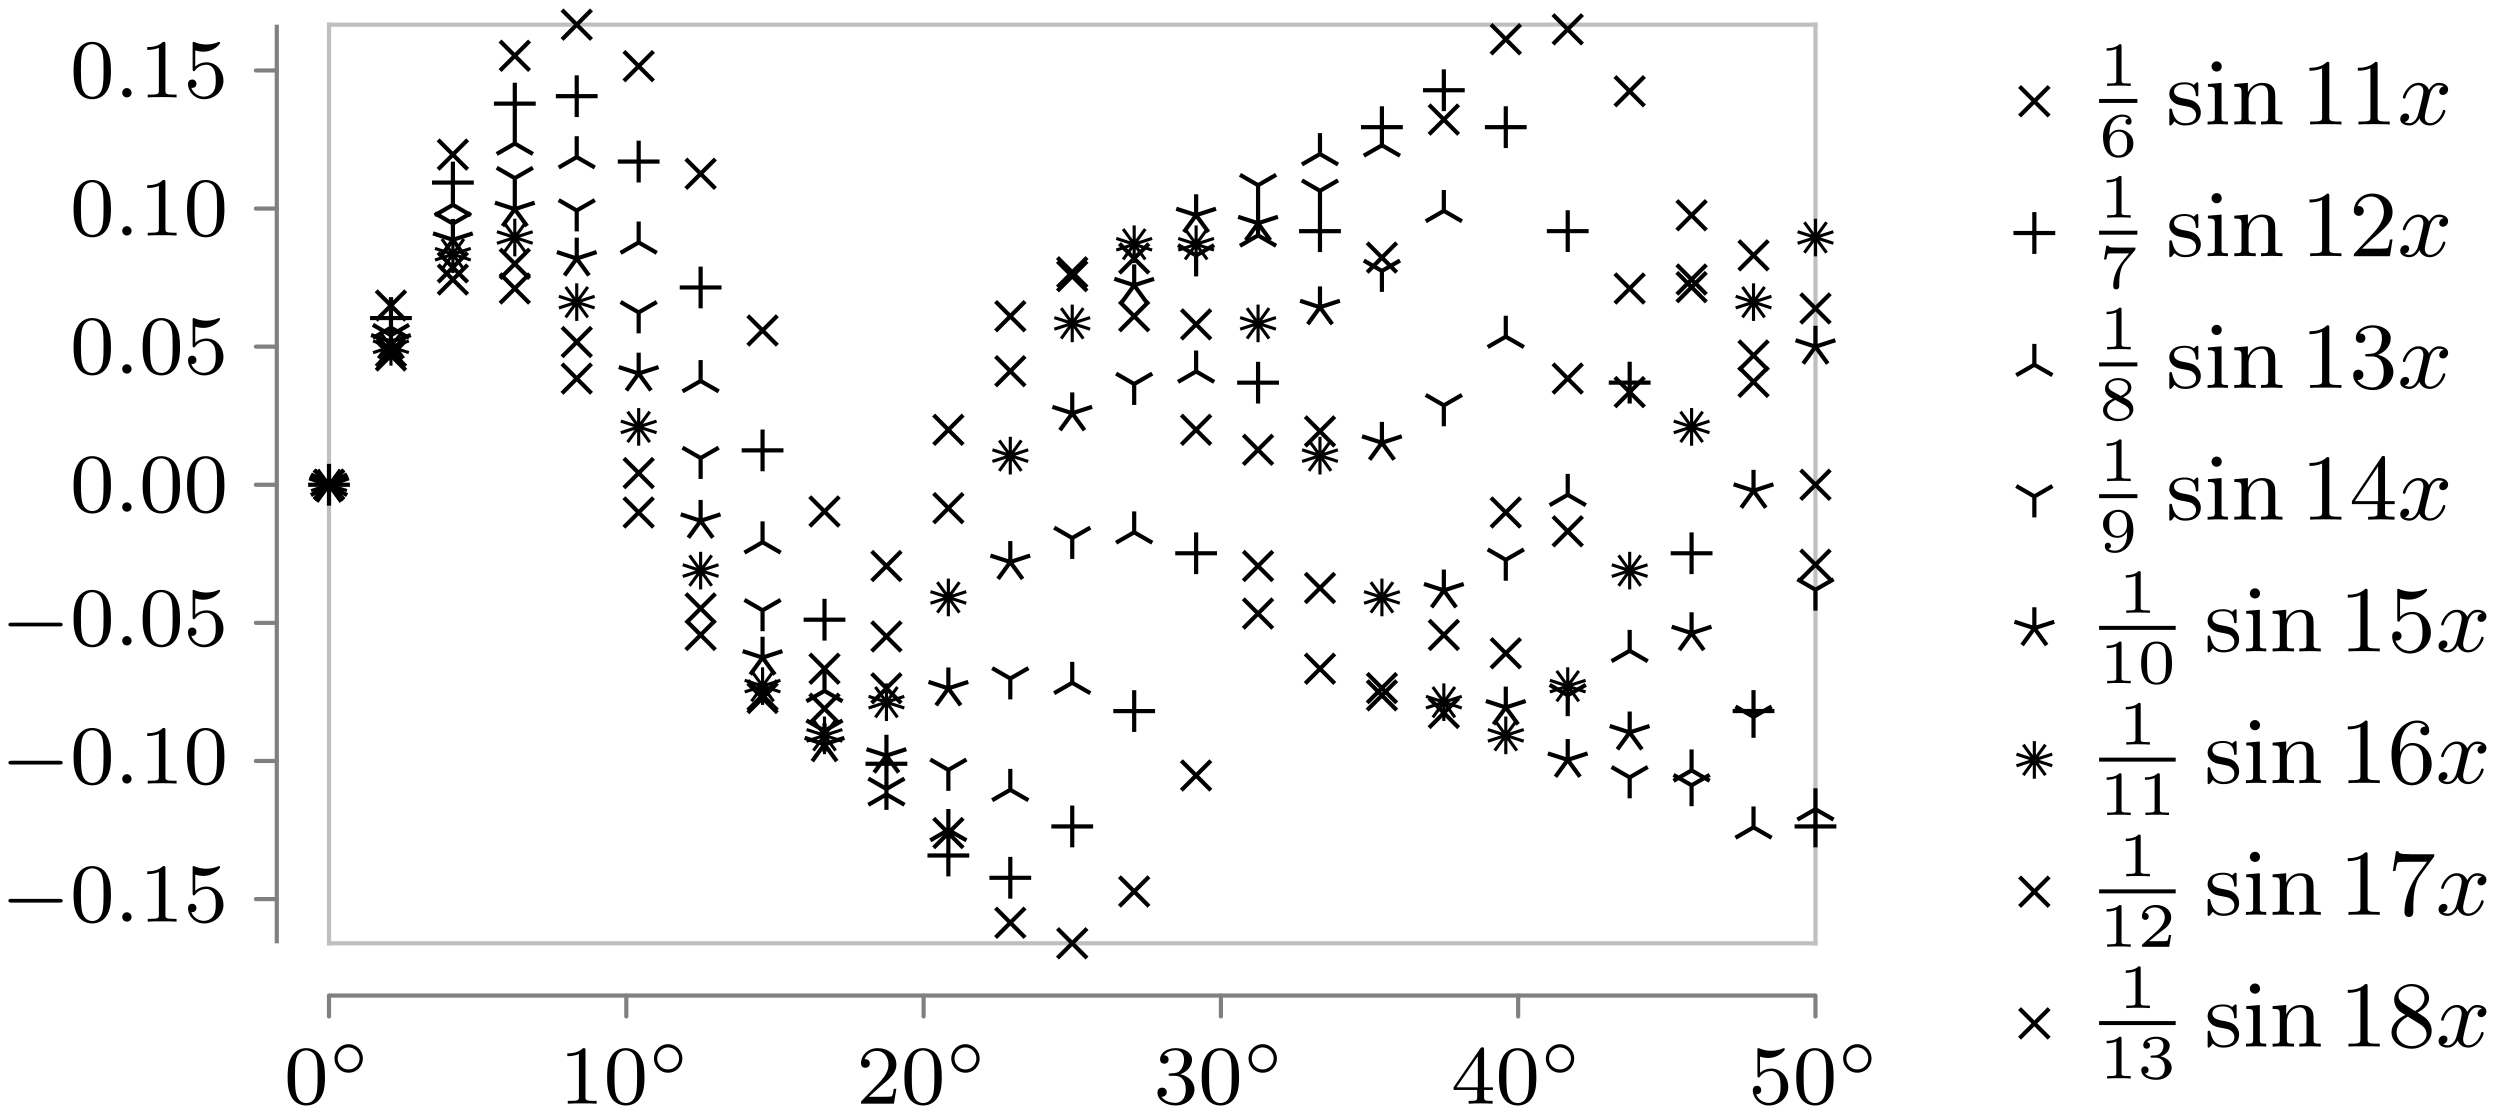 <svg xmlns="http://www.w3.org/2000/svg" xmlns:xlink="http://www.w3.org/1999/xlink" width="317.835" height="142.131" viewBox="0 0 238.376 106.598" version="1.2"><defs><symbol overflow="visible" id="a"><path style="stroke:none" d="M3.89-2.547c0-.844-.078-1.36-.343-1.875-.344-.703-1-.875-1.438-.875-1 0-1.375.75-1.484.969C.344-3.75.328-2.953.328-2.547c0 .531.016 1.328.406 1.969.36.594.954.75 1.375.75.391 0 1.063-.125 1.47-.906.296-.579.312-1.297.312-1.813ZM2.11-.062c-.266 0-.813-.126-.985-.954-.094-.453-.094-1.203-.094-1.625 0-.546 0-1.109.094-1.546.172-.813.781-.891.984-.891.266 0 .829.14.985.86.094.437.094 1.046.094 1.577 0 .47 0 1.188-.094 1.641-.172.828-.719.938-.985.938Zm0 0"/></symbol><symbol overflow="visible" id="c"><path style="stroke:none" d="M2.5-5.078c0-.219-.016-.219-.234-.219-.329.313-.75.5-1.5.5v.266c.218 0 .64 0 1.109-.203v4.078c0 .297-.031.39-.781.39H.812V0c.329-.031 1.016-.031 1.375-.031.36 0 1.047 0 1.376.031v-.266H3.28c-.75 0-.781-.093-.781-.39Zm0 0"/></symbol><symbol overflow="visible" id="d"><path style="stroke:none" d="M2.25-1.625c.125-.125.453-.39.594-.5.484-.453.953-.89.953-1.61 0-.953-.797-1.562-1.781-1.562-.97 0-1.594.719-1.594 1.438 0 .39.312.437.422.437.172 0 .422-.11.422-.422 0-.406-.407-.406-.5-.406.234-.594.765-.781 1.156-.781.734 0 1.125.625 1.125 1.297 0 .828-.578 1.437-1.531 2.39l-1 1.047C.422-.219.422-.203.422 0h3.14l.235-1.422h-.25c-.016.156-.078.547-.172.703-.047.063-.656.063-.781.063H1.172Zm0 0"/></symbol><symbol overflow="visible" id="e"><path style="stroke:none" d="M2.016-2.656c.625 0 1.03.453 1.03 1.297 0 1-.562 1.28-.983 1.28-.438 0-1.047-.155-1.329-.577.297 0 .5-.188.5-.438 0-.265-.187-.437-.453-.437-.203 0-.437.125-.437.453 0 .75.812 1.25 1.734 1.25 1.047 0 1.797-.734 1.797-1.531 0-.672-.531-1.266-1.344-1.454.625-.218 1.11-.75 1.11-1.39 0-.64-.72-1.094-1.547-1.094-.86 0-1.5.453-1.5 1.063 0 .296.187.421.406.421.25 0 .406-.171.406-.406 0-.297-.265-.406-.437-.406.344-.438.953-.469 1.094-.469.203 0 .812.063.812.89 0 .548-.234.891-.344 1.016-.234.25-.422.266-.906.297-.156 0-.219.016-.219.125 0 .11.078.11.219.11Zm0 0"/></symbol><symbol overflow="visible" id="f"><path style="stroke:none" d="M3.14-5.156c0-.157 0-.219-.171-.219-.094 0-.11 0-.188.11L.234-1.564v.25h2.25v.672c0 .297-.015.375-.64.375h-.172V0c.672-.031.687-.031 1.14-.031.454 0 .47 0 1.141.031v-.266h-.172c-.625 0-.64-.078-.64-.375v-.671h.843v-.25h-.843Zm-.593.64v2.954H.516Zm0 0"/></symbol><symbol overflow="visible" id="g"><path style="stroke:none" d="M1.11-4.484c.109.03.421.125.765.125 1 0 1.594-.704 1.594-.829 0-.093-.047-.109-.094-.109-.016 0-.031 0-.094.031a2.982 2.982 0 0 1-1.11.22c-.468 0-.858-.11-1.108-.22-.079-.03-.094-.03-.11-.03-.094 0-.094.077-.094.234v2.328c0 .14 0 .234.125.234.063 0 .079-.031.125-.094.094-.11.391-.515 1.079-.515.437 0 .656.359.734.515.125.281.14.656.14.953 0 .297 0 .735-.218 1.079-.156.25-.485.484-.906.484A1.271 1.271 0 0 1 .734-.922c.016.016.079.016.079.016.218 0 .406-.14.406-.39a.388.388 0 0 0-.39-.407c-.157 0-.407.078-.407.422 0 .718.625 1.453 1.531 1.453 1 0 1.844-.781 1.844-1.766 0-.922-.672-1.75-1.61-1.75-.39 0-.765.125-1.078.406Zm0 0"/></symbol><symbol overflow="visible" id="b"><path style="stroke:none" d="M3.266-1.5c0-.75-.61-1.36-1.36-1.36-.734 0-1.343.61-1.343 1.36 0 .766.609 1.36 1.343 1.36.75 0 1.36-.594 1.36-1.36ZM1.906-.453A1.024 1.024 0 0 1 .875-1.5c0-.578.453-1.047 1.031-1.047.578 0 1.047.469 1.047 1.047 0 .594-.469 1.047-1.047 1.047Zm0 0"/></symbol><symbol overflow="visible" id="h"><path style="stroke:none" d="M5.563-1.813c.14 0 .312 0 .312-.171 0-.188-.172-.188-.313-.188H1c-.125 0-.297 0-.297.188 0 .171.172.171.297.171Zm0 0"/></symbol><symbol overflow="visible" id="i"><path style="stroke:none" d="M1.625-.438a.463.463 0 0 0-.453-.453.447.447 0 0 0-.438.438.44.44 0 0 0 .438.453.45.45 0 0 0 .453-.438Zm0 0"/></symbol><symbol overflow="visible" id="j"><path style="stroke:none" d="M2.14-3.797c0-.187-.015-.187-.203-.187-.39.39-1 .39-1.218.39v.235c.156 0 .562 0 .922-.172v3.015c0 .204 0 .282-.625.282h-.25V0c.328-.031.796-.031 1.125-.031.328 0 .796 0 1.125.031v-.234h-.25c-.625 0-.625-.078-.625-.282Zm0 0"/></symbol><symbol overflow="visible" id="k"><path style="stroke:none" d="M.969-1.984c.015-.297.031-.797.234-1.157.266-.468.656-.64 1.016-.64.14 0 .422.015.562.187-.219.047-.265.188-.265.297 0 .156.109.281.296.281.172 0 .282-.109.282-.296 0-.376-.266-.672-.875-.672-.938 0-1.844.812-1.844 2.093 0 1.454.672 2.016 1.469 2.016.234 0 .64-.031 1-.39.203-.188.422-.422.422-.954 0-.203-.016-.593-.375-.922-.22-.203-.485-.406-.985-.406-.422 0-.734.219-.937.563Zm.875 1.89C1-.094 1-1.125 1-1.359c0-.5.328-1 .875-1 .313 0 .484.125.625.312.172.235.172.516.172.828 0 .407-.016.61-.219.86-.14.171-.328.265-.61.265Zm0 0"/></symbol><symbol overflow="visible" id="q"><path style="stroke:none" d="M3.422-3.61c.047-.062.047-.078.047-.25H1.922c-.234 0-.39 0-.625-.015-.281-.016-.36-.031-.39-.172h-.22L.47-2.734h.219c.03-.125.078-.485.171-.547.047-.031.563-.031.657-.031h1.343c-.062.078-.375.468-.53.64-.579.703-.985 1.547-.985 2.453 0 .063 0 .344.297.344.28 0 .28-.281.28-.36V-.39c0-1.156.25-1.734.548-2.093Zm0 0"/></symbol><symbol overflow="visible" id="s"><path style="stroke:none" d="M2.297-2.156c.453-.203.781-.5.781-.922 0-.594-.625-.906-1.25-.906-.672 0-1.266.406-1.266 1.015 0 .375.25.656.5.813.063.031.204.11.266.14-.39.157-.953.485-.953 1.094 0 .703.75 1.047 1.438 1.047.796 0 1.453-.484 1.453-1.14 0-.423-.25-.657-.329-.75-.124-.11-.421-.282-.64-.391ZM1.219-2.75c-.016-.016-.313-.172-.313-.453 0-.39.469-.578.906-.578.47 0 .938.25.938.703 0 .469-.5.703-.672.797Zm.343.86c.079.046.72.406.875.484.126.078.454.25.454.593 0 .485-.547.72-1.063.72-.547 0-1.062-.313-1.062-.829 0-.515.468-.844.796-.969Zm0 0"/></symbol><symbol overflow="visible" id="u"><path style="stroke:none" d="M2.672-1.89c0 .452-.031.906-.25 1.265-.156.234-.438.531-.906.531-.141 0-.47-.015-.625-.172.187-.046.234-.171.234-.28 0-.157-.11-.298-.281-.298-.172 0-.297.125-.297.313 0 .484.453.656.969.656.921 0 1.75-.844 1.75-2.094 0-1.453-.657-2.015-1.422-2.015-.766 0-1.469.562-1.469 1.343 0 .454.172.704.39.922.25.25.547.407.985.407.516 0 .797-.344.922-.579Zm-.89.39a.703.703 0 0 1-.626-.313C.984-2.046.97-2.296.97-2.64c0-.343 0-.578.203-.828a.796.796 0 0 1 .672-.312c.812 0 .812 1.015.812 1.265 0 .532-.36 1.016-.875 1.016Zm0 0"/></symbol><symbol overflow="visible" id="w"><path style="stroke:none" d="M3.297-1.906c0-.438 0-2.078-1.469-2.078S.36-2.344.36-1.906c0 .422 0 2.031 1.47 2.031 1.468 0 1.468-1.61 1.468-2.031ZM1.828-.063a.84.84 0 0 1-.812-.625C.922-1.03.922-1.609.922-1.984c0-.407 0-.86.094-1.188.14-.531.593-.61.812-.61.266 0 .672.126.797.579.094.312.094.75.094 1.219 0 .375 0 .984-.094 1.312a.825.825 0 0 1-.797.61Zm0 0"/></symbol><symbol overflow="visible" id="z"><path style="stroke:none" d="M3.219-1.125H3c-.016.094-.078.484-.156.547-.047.047-.531.047-.625.047h-1.11l.766-.625c.203-.172.734-.547.922-.735.172-.171.422-.484.422-.906 0-.75-.672-1.187-1.485-1.187-.765 0-1.296.515-1.296 1.078 0 .297.25.344.312.344a.32.32 0 0 0 .328-.329c0-.125-.078-.328-.344-.328.141-.297.5-.531.922-.531.625 0 .953.469.953.953 0 .422-.28.86-.687 1.25L.5-.25C.437-.187.437-.187.437 0h2.594Zm0 0"/></symbol><symbol overflow="visible" id="B"><path style="stroke:none" d="M1.766-1.984c.5 0 .843.343.843.953 0 .656-.39.937-.828.937C1.61-.094 1-.125.734-.469c.235-.031.329-.187.329-.344a.328.328 0 0 0-.344-.343.34.34 0 0 0-.344.36c0 .593.656.921 1.422.921.89 0 1.469-.563 1.469-1.156 0-.438-.329-.907-1.047-1.078.484-.157.86-.547.86-1.032 0-.484-.563-.843-1.282-.843-.703 0-1.234.328-1.234.812 0 .266.203.328.328.328.156 0 .312-.094.312-.312 0-.188-.125-.297-.297-.313.281-.312.828-.312.89-.312.298 0 .688.14.688.64 0 .329-.187.907-.796.938-.11 0-.266.015-.313.015-.063.016-.125.016-.125.11s.063.094.156.094Zm0 0"/></symbol><symbol overflow="visible" id="l"><path style="stroke:none" d="M3.078-3.781c0-.156 0-.235-.094-.235-.046 0-.062 0-.187.11-.016.015-.094.094-.156.14-.266-.203-.547-.25-.86-.25-1.187 0-1.468.657-1.468 1.11 0 .281.124.515.328.719.296.28.64.343 1.093.421.47.094.61.11.813.266.094.078.312.25.312.578 0 .797-.906.797-1.03.797-.907 0-1.141-.766-1.25-1.25-.032-.094-.048-.14-.141-.14-.126 0-.126.077-.126.234v1.14c0 .157 0 .235.094.235.063 0 .063 0 .235-.172a1.18 1.18 0 0 1 .171-.219c.375.375.797.39 1.016.39 1.11 0 1.484-.64 1.484-1.234 0-.406-.171-.656-.374-.859-.297-.297-.626-.36-1.282-.484-.234-.047-.89-.157-.89-.672 0-.281.203-.672 1.015-.672.969 0 1.032.75 1.047.969.016.109.016.171.125.171.125 0 .125-.062.125-.234Zm0 0"/></symbol><symbol overflow="visible" id="m"><path style="stroke:none" d="m1.656-3.969-1.297.11v.265c.579 0 .657.063.657.5v2.406c0 .407-.094.407-.688.407V0c.39-.016.594-.031.984-.031.141 0 .516 0 .954.031v-.281c-.579 0-.61-.047-.61-.39Zm.016-1.562a.477.477 0 0 0-.484-.485.497.497 0 0 0-.485.485c0 .265.219.484.485.484a.468.468 0 0 0 .484-.484Zm0 0"/></symbol><symbol overflow="visible" id="n"><path style="stroke:none" d="M1.672-2.328c0-.953.672-1.406 1.234-1.406.531 0 .64.437.64.968v2.079c0 .406-.093.406-.687.406V0c.422-.016.594-.031 1.032-.031.421 0 .546.015 1.015.031v-.281c-.453 0-.687 0-.687-.281v-1.72c0-.734 0-1-.25-1.312-.203-.25-.547-.375-1-.375-.828 0-1.219.625-1.344.875h-.016v-.875l-1.296.11v.265c.609 0 .687.063.687.516v2.39C1-.28.906-.28.312-.28V0c.422-.016.594-.031 1.032-.031.422 0 .547.015 1.015.031v-.281c-.593 0-.687 0-.687-.406Zm0 0"/></symbol><symbol overflow="visible" id="o"><path style="stroke:none" d="M2.719-5.734c0-.22 0-.235-.219-.235-.563.563-1.39.563-1.672.563v.281c.172 0 .719 0 1.203-.234v4.64c0 .328-.015.438-.86.438h-.28V0c.312-.031 1.125-.031 1.484-.031.375 0 1.172 0 1.5.031v-.281h-.281c-.844 0-.875-.11-.875-.438Zm0 0"/></symbol><symbol overflow="visible" id="r"><path style="stroke:none" d="M4.14-1.594h-.25c-.015.125-.093.657-.203.797-.062.078-.671.078-.859.078H1.234l.891-.844c1.469-1.265 2.016-1.75 2.016-2.656 0-1.031-.844-1.75-1.954-1.75-1.03 0-1.734.813-1.734 1.625 0 .453.39.5.469.5.203 0 .469-.14.469-.469a.451.451 0 0 0-.47-.468c-.046 0-.062 0-.109.015.22-.64.797-.921 1.282-.921.906 0 1.219.843 1.219 1.468 0 .907-.688 1.657-1.11 2.125L.563-.328c-.11.11-.11.125-.11.328h3.438Zm0 0"/></symbol><symbol overflow="visible" id="t"><path style="stroke:none" d="M2.734-3.156C3.563-3.47 3.97-4.125 3.97-4.75c0-.688-.766-1.219-1.703-1.219-.922 0-1.625.532-1.625 1.203 0 .297.187.47.453.47a.435.435 0 0 0 .453-.454c0-.313-.219-.438-.531-.438.234-.375.78-.562 1.234-.562.734 0 .875.594.875 1.016 0 .265-.047.703-.266 1.046-.28.391-.593.407-.859.438-.219.016-.234.016-.313.016-.078 0-.156.015-.156.109 0 .125.078.125.235.125h.406c.781 0 1.125.625 1.125 1.469 0 1.156-.61 1.484-1.063 1.484-.171 0-1.046-.047-1.437-.719a.475.475 0 0 0 .562-.484.468.468 0 0 0-.484-.484c-.219 0-.484.14-.484.515 0 .797.828 1.422 1.875 1.422 1.109 0 1.953-.812 1.953-1.734 0-.782-.625-1.438-1.485-1.625Zm0 0"/></symbol><symbol overflow="visible" id="v"><path style="stroke:none" d="M.266-1.766v.282h2.437v.78c0 .329-.015.423-.687.423h-.204V0C2.375-.031 3-.031 3.063-.031c.047 0 .704 0 1.266.031v-.281h-.203c-.672 0-.703-.094-.703-.422v-.781h.922v-.282h-.922v-4.062c0-.188 0-.25-.172-.25-.11 0-.11.016-.188.14Zm.28 0 2.22-3.312v3.312Zm0 0"/></symbol><symbol overflow="visible" id="x"><path style="stroke:none" d="M.938-3.094c0 .156 0 .266.125.266.062 0 .093-.047.14-.125a1.45 1.45 0 0 1 1.172-.594c.969 0 .969 1.39.969 1.703 0 .282 0 .844-.266 1.25-.234.375-.61.547-.969.547a1.456 1.456 0 0 1-1.343-1c.015 0 .062.016.125.016.187 0 .453-.11.453-.438 0-.281-.203-.437-.453-.437-.188 0-.438.11-.438.468 0 .813.688 1.641 1.688 1.641 1.078 0 2-.89 2-2 0-1.078-.766-1.969-1.75-1.969-.422 0-.86.141-1.188.47v-1.767c.281.079.563.125.828.125 1.11 0 1.75-.796 1.75-.921 0-.079-.047-.11-.094-.11-.015 0-.03 0-.124.047a3.488 3.488 0 0 1-1.204.234c-.39 0-.796-.078-1.203-.234-.093-.047-.11-.047-.11-.047-.109 0-.109.078-.109.235Zm0 0"/></symbol><symbol overflow="visible" id="y"><path style="stroke:none" d="M1.203-2.969c0-.922.094-1.422.344-1.89.172-.375.61-.891 1.281-.891.172 0 .594.031.797.36-.328 0-.484.171-.484.406a.41.41 0 0 0 .421.421c.25 0 .422-.171.422-.437 0-.5-.359-.969-1.171-.969-1.157 0-2.422 1.14-2.422 3.14C.39-.405 1.484.204 2.328.204c.985 0 1.89-.844 1.89-2.031 0-1.125-.827-2-1.843-2-.531 0-.922.328-1.172.86Zm1.11 2.922c-.516 0-.813-.422-.907-.687-.172-.407-.187-1.157-.187-1.297 0-.594.281-1.563 1.14-1.563.141 0 .579 0 .875.547.172.344.172.781.172 1.219 0 .422 0 .875-.172 1.203-.28.516-.671.578-.921.578Zm0 0"/></symbol><symbol overflow="visible" id="A"><path style="stroke:none" d="M4.39-5.469c.079-.093.079-.125.079-.312H2.25c-1.14 0-1.172-.11-1.188-.282h-.25L.516-4.188h.25C.796-4.39.875-4.89.984-5c.063-.063.782-.063.907-.063h1.875l-.86 1.172C1.734-2.28 1.625-.812 1.625-.312c0 .109 0 .515.422.515s.422-.406.422-.516V-.75c0-1.328.187-2.36.672-3.016Zm0 0"/></symbol><symbol overflow="visible" id="C"><path style="stroke:none" d="M1.547-4.078c-.266-.172-.484-.406-.484-.734 0-.594.625-.938 1.218-.938.703 0 1.25.484 1.25 1.11 0 .624-.531 1.046-.89 1.25Zm1.312.828c.454-.219 1.11-.656 1.11-1.39 0-.844-.844-1.329-1.656-1.329-.938 0-1.672.672-1.672 1.5 0 .328.125.657.343.922.141.172.204.203.72.531C.921-2.64.39-2.094.39-1.359c0 .953.937 1.562 1.906 1.562C3.344.203 4.219-.53 4.219-1.5c0-.875-.672-1.313-.89-1.453-.095-.063-.36-.235-.47-.297Zm-.906.39 1.125.704c.203.125.656.422.656.969 0 .703-.718 1.14-1.421 1.14C1.53-.047.875-.609.875-1.359c0-.641.438-1.172 1.078-1.5Zm0 0"/></symbol><symbol overflow="visible" id="p"><path style="stroke:none" d="M4.406-3.625a.504.504 0 0 0-.422.484c0 .172.125.329.344.329.25 0 .5-.22.5-.532 0-.422-.453-.625-.875-.625-.531 0-.844.485-.953.672a1.042 1.042 0 0 0-1-.672c-.953 0-1.484 1.156-1.484 1.39 0 .079.062.11.125.11.078 0 .109-.047.125-.11.28-.89.875-1.155 1.218-1.155.266 0 .485.171.485.593 0 .313-.375 1.75-.5 2.188-.063.265-.344.828-.828.828-.188 0-.375-.063-.454-.11.235-.046.422-.265.422-.484 0-.234-.171-.328-.343-.328-.266 0-.5.219-.5.531 0 .438.484.61.859.61.531 0 .828-.422.969-.672.219.594.75.672.984.672.969 0 1.485-1.157 1.485-1.375 0-.047-.032-.11-.11-.11-.11 0-.11.032-.156.172-.203.64-.719 1.094-1.188 1.094-.25 0-.5-.156-.5-.594 0-.203.125-.687.204-1.031.046-.156.28-1.125.296-1.188.11-.328.375-.796.844-.796.156 0 .328.015.453.109Zm0 0"/></symbol></defs><path style="fill:none;stroke-width:.399;stroke-linecap:round;stroke-linejoin:miter;stroke:gray;stroke-opacity:1;stroke-miterlimit:10" d="M0-6.974v1.992M28.348-6.974v1.992M56.695-6.974v1.992M85.043-6.974v1.992M113.387-6.974v1.992M141.734-6.974v1.992M-6.973 4.217h1.993M-6.973 17.385h1.993M-6.973 30.553h1.993M-6.973 43.721h1.993M-6.973 56.89h1.993M-6.973 70.057h1.993M-6.973 83.225h1.993" transform="matrix(1 0 0 -1 31.371 89.944)"/><path style="fill:none;stroke-width:.399;stroke-linecap:butt;stroke-linejoin:miter;stroke:gray;stroke-opacity:1;stroke-miterlimit:10" d="M0-4.982h141.734" transform="matrix(1 0 0 -1 31.371 89.944)"/><path style="fill:none;stroke-width:.399;stroke-linecap:square;stroke-linejoin:miter;stroke:#bfbfbf;stroke-opacity:1;stroke-miterlimit:10" d="M0-.001h141.734M0 87.592h141.734" transform="matrix(1 0 0 -1 31.371 89.944)"/><path style="fill:none;stroke-width:.399;stroke-linecap:butt;stroke-linejoin:miter;stroke:gray;stroke-opacity:1;stroke-miterlimit:10" d="M-4.98-.001v87.593" transform="matrix(1 0 0 -1 31.371 89.944)"/><path style="fill:none;stroke-width:.399;stroke-linecap:square;stroke-linejoin:miter;stroke:#bfbfbf;stroke-opacity:1;stroke-miterlimit:10" d="M0-.001v87.593M141.734-.001v87.593" transform="matrix(1 0 0 -1 31.371 89.944)"/><path style="fill:none;stroke-width:.399;stroke-linecap:butt;stroke-linejoin:miter;stroke:#000;stroke-opacity:1;stroke-miterlimit:10" d="m-1.41 42.311 2.82 2.82m-2.82 0 2.82-2.82M4.496 54.64l2.82 2.82m-2.82 0 2.82-2.82M10.402 61.882l2.817 2.816m-2.817 0 2.817-2.816M16.309 61.026l2.816 2.82m-2.816 0 2.816-2.82M22.215 52.44l2.816 2.817m-2.816 0 2.816-2.817M28.117 39.67l2.82 2.82m-2.82 0 2.82-2.82M34.024 27.99l2.82 2.821m-2.82 0 2.82-2.82M39.93 22.233l2.82 2.816m-2.82 0 2.82-2.816M45.836 24.772l2.816 2.82m-2.816 0 2.816-2.82M51.742 34.561l2.817 2.82m-2.817 0 2.817-2.82M57.649 47.553l2.816 2.817m-2.816 0 2.816-2.817M63.555 58.382l2.816 2.82m-2.816 0 2.816-2.82M69.457 62.569l2.82 2.82m-2.82 0 2.82-2.82M75.363 58.382l2.82 2.82m-2.82 0 2.82-2.82M81.27 47.553l2.816 2.817m-2.816 0 2.816-2.817M87.176 34.565l2.816 2.817m-2.816 0 2.816-2.817M93.082 24.772l2.817 2.82m-2.817 0 2.817-2.82M98.988 22.233l2.817 2.816m-2.817 0 2.817-2.816M104.89 27.99l2.821 2.821m-2.82 0 2.82-2.82M110.797 39.67l2.82 2.817m-2.82 0 2.82-2.816M116.703 52.44l2.817 2.817m-2.817 0 2.817-2.817M122.61 61.026l2.816 2.82m-2.817 0 2.817-2.82M128.516 61.882l2.816 2.816m-2.816 0 2.816-2.816M134.422 54.64l2.816 2.82m-2.816 0 2.816-2.82M140.324 42.311l2.82 2.82m-2.82 0 2.82-2.82M-1.41 42.311l2.82 2.82m-2.82 0 2.82-2.82M4.496 55.026l2.82 2.82m-2.82 0 2.82-2.82M10.402 63.038l2.817 2.82m-2.817 0 2.817-2.82M16.309 63.378l2.816 2.82m-2.816 0 2.816-2.82M22.215 55.924l2.816 2.817m-2.816 0 2.816-2.817M28.117 43.428l2.82 2.817m-2.82 0 2.82-2.817M34.024 30.522l2.82 2.817m-2.82 0 2.82-2.817M39.93 21.98l2.82 2.816m-2.82 0 2.82-2.817M45.836 20.964l2.816 2.816m-2.816 0 2.816-2.816M51.742 27.846l2.817 2.82m-2.817 0 2.817-2.82M57.649 40.08l2.816 2.821m-2.816 0 2.816-2.82M63.555 53.143l2.816 2.817m-2.816 0 2.816-2.817M69.457 62.202l2.82 2.816m-2.82 0 2.82-2.816M75.363 63.893l2.82 2.82m-2.82 0 2.82-2.82M81.27 57.604l2.816 2.817m-2.816 0 2.816-2.817M87.176 45.647l2.816 2.817m-2.816 0 2.816-2.817M93.082 32.467l2.817 2.82m-2.817 0 2.817-2.82M98.988 22.924l2.817 2.817m-2.817 0 2.817-2.817M104.89 20.557l2.821 2.817m-2.82 0 2.82-2.817M110.797 26.245l2.82 2.816m-2.82 0 2.82-2.816M116.703 37.874l2.817 2.82m-2.817 0 2.817-2.82M122.61 51.147l2.816 2.82m-2.817 0 2.817-2.82M128.516 61.155l2.816 2.82m-2.816 0 2.816-2.82M134.422 64.186l2.816 2.817m-2.816 0 2.816-2.817M140.324 59.124l2.82 2.816m-2.82 0 2.82-2.816" transform="matrix(1 0 0 -1 31.371 89.944)"/><path style="fill:none;stroke-width:.299;stroke-linecap:butt;stroke-linejoin:miter;stroke:#000;stroke-opacity:1;stroke-miterlimit:10" d="M0 41.928v3.586m-1.707-2.347 3.414 1.109m-2.762.898 2.11-2.902m0 2.902-2.11-2.902m2.762.895-3.414 1.109M5.906 55.08v3.587M4.2 56.319l3.41 1.11m-2.757.894 2.109-2.899m0 2.899-2.11-2.899m2.758.895-3.41 1.11M11.813 63.909v3.59m-1.707-2.348 3.41 1.106m-2.758.898 2.105-2.902m0 2.902-2.105-2.902m2.758.898-3.41 1.106M17.715 65.503v3.586m-1.703-2.344 3.41 1.105m-2.758.899 2.106-2.903m0 2.903-2.106-2.903m2.758.899-3.41 1.105M23.621 59.342v3.586m-1.703-2.347 3.41 1.11m-2.761.894 2.109-2.903m0 2.903-2.11-2.903m2.762.899-3.41 1.11M29.527 47.444v3.59m-1.703-2.348 3.41 1.106m-2.761.898 2.11-2.902m0 2.902-2.11-2.902m2.761.898-3.41 1.106M35.434 33.745v3.586m-1.707-2.348 3.414 1.11m-2.762.894 2.11-2.902m0 2.902-2.11-2.902m2.762.898-3.414 1.11M41.34 22.73v3.585m-1.707-2.348 3.41 1.11m-2.758.898 2.11-2.902m0 2.902-2.11-2.902m2.758.894-3.41 1.11M47.246 18.03v3.59m-1.707-2.348 3.41 1.106m-2.758.898 2.11-2.902m0 2.902-2.11-2.902m2.758.898-3.41 1.106M53.152 21.198v3.586m-1.707-2.348 3.41 1.11m-2.757.894 2.105-2.898m0 2.898-2.105-2.898m2.758.894-3.41 1.11M59.055 31.186v3.586m-1.703-2.348 3.41 1.11m-2.758.898 2.105-2.902m0 2.902-2.105-2.902m2.758.894-3.41 1.11M64.961 44.706v3.586m-1.703-2.348 3.41 1.11m-2.762.894 2.11-2.902m0 2.902-2.11-2.902m2.762.898-3.41 1.11M70.867 57.315v3.586m-1.707-2.344 3.414 1.106m-2.761.898 2.109-2.902m0 2.902-2.11-2.902m2.762.898-3.414 1.106M76.774 64.862v3.586M75.067 66.1l3.414 1.11m-2.762.894 2.11-2.898m0 2.898-2.11-2.898m2.762.894-3.414 1.11M82.68 64.862v3.586M80.973 66.1l3.41 1.11m-2.758.894 2.11-2.898m0 2.898-2.11-2.898m2.758.894-3.41 1.11M88.586 57.315v3.586m-1.707-2.344 3.41 1.106m-2.758.898 2.106-2.902m0 2.902L87.53 57.66m2.758.898-3.41 1.106M94.488 44.706v3.586m-1.703-2.348 3.41 1.11m-2.757.894 2.105-2.902m0 2.902-2.105-2.902m2.757.898-3.41 1.11M100.395 31.186v3.586m-1.703-2.348 3.41 1.11m-2.762.898 2.11-2.902m0 2.902-2.11-2.902m2.762.894-3.41 1.11M106.3 21.198v3.586m-1.706-2.348 3.414 1.11m-2.762.894 2.11-2.898m0 2.898-2.11-2.898m2.762.894-3.414 1.11M112.207 18.03v3.59m-1.707-2.348 3.414 1.106m-2.762.898 2.11-2.902m0 2.902-2.11-2.902m2.762.898-3.414 1.106M118.113 22.73v3.585m-1.707-2.348 3.41 1.11m-2.757.898 2.11-2.902m0 2.902-2.11-2.902m2.758.894-3.41 1.11M124.02 33.745v3.586m-1.707-2.348 3.41 1.11m-2.758.894 2.105-2.902m0 2.902-2.105-2.902m2.758.898-3.41 1.11M129.922 47.444v3.59m-1.703-2.348 3.41 1.106m-2.758.898 2.106-2.902m0 2.902-2.106-2.902m2.758.898-3.41 1.106M135.828 59.342v3.586m-1.703-2.347 3.41 1.11m-2.761.894 2.109-2.903m0 2.903-2.11-2.903m2.762.899-3.41 1.11M141.734 65.503v3.586m-1.703-2.344 3.41 1.105m-2.761.899 2.11-2.903m0 2.903-2.11-2.903m2.761.899-3.41 1.105" transform="matrix(1 0 0 -1 31.371 89.944)"/><path style="fill:none;stroke-width:.399;stroke-linecap:butt;stroke-linejoin:miter;stroke:#000;stroke-opacity:1;stroke-miterlimit:10" d="M0 43.721v1.993m0-1.993 1.895.618M0 43.72l1.172-1.613M0 43.721l-1.172-1.613M0 43.721l-1.894.618M5.906 57.378v1.996m0-1.996 1.895.617m-1.895-.617 1.172-1.61m-1.172 1.61-1.172-1.61m1.172 1.61-1.894.617M11.813 67.077v1.992m0-1.992 1.894.613m-1.894-.613 1.168-1.613m-1.168 1.613-1.172-1.613m1.172 1.613-1.895.613M17.715 69.999v1.992m0-1.992 1.898.617m-1.898-.617 1.172-1.614M17.715 70l-1.168-1.614M17.715 70l-1.895.617M23.621 65.292v1.992m0-1.992 1.895.617m-1.895-.617 1.172-1.61m-1.172 1.61-1.168-1.61m1.168 1.61-1.894.617M29.527 54.327v1.992m0-1.992 1.895.617m-1.895-.617 1.172-1.613m-1.172 1.613-1.171-1.613m1.171 1.613-1.894.617M35.434 40.284v1.992m0-1.992 1.894.617m-1.894-.617 1.172-1.61m-1.172 1.61-1.172-1.61m1.172 1.61-1.895.617M41.34 27.24v1.993m0-1.992 1.894.617m-1.894-.617 1.172-1.613M41.34 27.24l-1.172-1.613m1.172 1.613-1.895.617M47.246 18.975v1.996m0-1.996 1.895.617m-1.895-.617 1.172-1.61m-1.172 1.61-1.172-1.61m1.172 1.61-1.894.617M53.152 17.893v1.996m0-1.996 1.895.617m-1.895-.617 1.168-1.61m-1.168 1.61-1.171-1.61m1.171 1.61-1.898.617M59.055 24.307V26.3m0-1.992 1.898.617m-1.898-.617 1.172-1.613m-1.172 1.613-1.168-1.613m1.168 1.613-1.895.617M64.961 36.354v1.996m0-1.996 1.895.617m-1.895-.617 1.172-1.61m-1.172 1.61-1.172-1.61m1.172 1.61-1.895.617M70.867 50.538v1.992m0-1.992 1.895.617m-1.895-.617 1.172-1.614m-1.172 1.614-1.172-1.614m1.172 1.614-1.894.617M76.774 62.74v1.993m0-1.992 1.894.617m-1.894-.617 1.171-1.613m-1.171 1.613-1.172-1.613m1.172 1.613-1.895.617M82.68 69.428v1.993m0-1.993 1.894.614m-1.894-.614 1.172-1.613m-1.172 1.613-1.172-1.613m1.172 1.613-1.895.614M88.586 68.655v1.992m0-1.992 1.895.617m-1.895-.617 1.168-1.61m-1.168 1.61-1.172-1.61m1.172 1.61-1.898.617M94.488 60.647v1.992m0-1.992 1.899.617m-1.899-.617 1.172-1.613m-1.172 1.613-1.168-1.613m1.168 1.613-1.894.617M100.395 47.73v1.991m0-1.992 1.894.613m-1.894-.613 1.172-1.613m-1.172 1.613-1.172-1.613m1.172 1.613-1.895.613M106.3 33.647v1.992m0-1.992 1.895.617m-1.894-.617 1.172-1.61m-1.172 1.61-1.172-1.61m1.172 1.61-1.895.617M112.207 22.487v1.992m0-1.992 1.895.617m-1.895-.617 1.172-1.61m-1.172 1.61-1.172-1.61m1.172 1.61-1.894.617M118.113 17.49v1.993m0-1.992 1.895.613m-1.895-.613 1.172-1.613m-1.172 1.613-1.171-1.613m1.171 1.613-1.894.613M124.02 20.104v1.992m0-1.992 1.894.617m-1.894-.617 1.168-1.613m-1.168 1.613-1.172-1.613m1.172 1.613-1.899.617M129.922 29.573v1.992m0-1.992 1.898.613m-1.898-.613 1.172-1.613m-1.172 1.613-1.168-1.613m1.168 1.613-1.895.613M135.828 43.147v1.992m0-1.992 1.895.617m-1.895-.617L137 41.534m-1.172 1.613-1.172-1.613m1.172 1.613-1.894.617M141.734 56.885v1.993m0-1.993 1.895.618m-1.895-.618 1.172-1.609m-1.172 1.61-1.171-1.61m1.171 1.61-1.894.617M0 41.73v1.991m1.727.996L0 43.721m-1.726.996L0 43.721M5.906 55.987v1.992m1.727.996-1.727-.996m-1.726.996 1.726-.996M11.813 66.632v1.992m1.722.996-1.722-.996m-1.727.996 1.727-.996M17.715 70.96v1.996m1.727.996-1.727-.996m-1.723.996 1.723-.996M23.621 67.878v1.992m1.727.996-1.727-.996m-1.722.996 1.722-.996M29.527 58.163v1.992m1.727.996-1.727-.996m-1.726.996 1.726-.996M35.434 44.276v1.992m1.726.996-1.726-.996m-1.727.996 1.727-.996M41.34 29.756v1.993m1.726.996-1.726-.996m-1.727.996 1.727-.996M47.246 18.26v1.993m1.723 1-1.723-1m-1.726 1 1.726-1M53.152 12.721v1.993m1.723.996-1.723-.996m-1.726.996 1.726-.996M59.055 14.534v1.996m1.726.996-1.726-.996m-1.723.996 1.723-.996M64.961 23.253v1.992m1.727.996-1.727-.996m-1.727.996 1.727-.996M70.867 36.651v1.992m1.727.996-1.727-.996m-1.726.996 1.726-.996M76.774 51.335v1.992m1.726.996-1.726-.996m-1.727.996 1.727-.996M82.68 63.589v1.992m1.722.996-1.722-.996m-1.727.996 1.727-.996M88.586 70.292v1.992m1.723.996-1.723-.996m-1.727.996 1.727-.996M94.488 69.757v1.992m1.727.996-1.727-.996m-1.722.996 1.722-.996M100.395 62.116v1.992m1.726.996-1.726-.996m-1.727.996 1.727-.996M106.3 49.3v1.992m1.727.996-1.726-.996m-1.727.996 1.727-.996M112.207 34.573v1.992m1.727.996-1.727-.996m-1.726.996 1.726-.996M118.113 21.655v1.992m1.727.996-1.727-.996m-1.726.996 1.726-.996M124.02 13.823v1.992m1.722 1-1.722-1m-1.727 1 1.727-1M129.922 13.073v1.992m1.727.996-1.727-.996m-1.723.996 1.723-.996M135.828 19.592v1.993m1.727.996-1.727-.996m-1.722.996 1.722-.996M141.734 31.721v1.993m1.727.996-1.727-.996m-1.726.996 1.726-.996M0 45.714V43.72m1.727-.996L0 43.721m-1.726-.996L0 43.721M5.906 60.698v-1.992m1.727-.996-1.727.996M4.18 57.71l1.726.996M11.813 72.401v-1.992m1.722-.996-1.722.996m-1.727-.996 1.727.996M17.715 78.249v-1.992m1.727-.997-1.727.996m-1.723-.996 1.723.996M23.621 76.96v-1.993m1.727-.996-1.727.996m-1.722-.996 1.722.996M29.527 68.823v-1.996m1.727-.996-1.727.996m-1.726-.996 1.726.996M35.434 55.612V53.62m1.726-.996-1.726.996m-1.727-.996 1.727.996M41.34 40.237v-1.992m1.726-.996-1.726.996m-1.727-.996 1.727.996M47.246 26.061V24.07m1.723-.996-1.723.996m-1.726-.996 1.726.996M53.152 16.194v-1.992m1.723-.996-1.723.996m-1.726-.996 1.726.996M59.055 12.803v-1.992m1.726-.996-1.726.996m-1.723-.996 1.723.996M64.961 16.631v-1.996m1.727-.996-1.727.996m-1.727-.996 1.727.996M70.867 26.835v-1.993m1.727-.996-1.727.996m-1.726-.996 1.726.996M76.774 41.182V39.19m1.726-.996-1.726.996m-1.727-.996 1.727.996M82.68 56.518v-1.992m1.722-.996-1.722.996m-1.727-.996 1.727.996M88.586 69.49V67.5m1.723-.996-1.723.996m-1.727-.996 1.727.996M94.488 77.249v-1.992m1.727-.997-1.727.996m-1.722-.996 1.722.996M100.395 78.085v-1.993m1.726-.996-1.726.996m-1.727-.996 1.727.996M106.3 71.83V69.84m1.727-.997-1.726.997m-1.727-.997 1.727.997M112.207 59.839v-1.993m1.727-.996-1.727.996m-1.726-.996 1.726.996M118.113 44.76v-1.992m1.727-.996-1.727.996m-1.726-.996 1.726.996M124.02 29.885v-1.992m1.722-.996-1.722.996m-1.727-.996 1.727.996M129.922 18.48v-1.993m1.727-.996-1.727.996m-1.723-.996 1.723.996M135.828 13.05v-1.993m1.727-.996-1.727.996m-1.722-.996 1.722.996M141.734 14.78v-1.992m1.727-.996-1.727.996m-1.726-.996 1.726.996M-1.992 43.721h3.984M0 45.714v-3.985M3.914 59.616H7.9m-1.993 1.996v-3.988M9.82 72.538h3.985m-1.992 1.992v-3.984M15.723 80.061h3.988m-1.996 1.992V78.07M21.629 80.772h3.984m-1.992 1.992V78.78M27.535 74.538h3.985m-1.993 1.996v-3.988M33.441 62.534h3.985m-1.992 1.992v-3.984M39.348 46.999h3.984M41.34 48.99v-3.984M45.254 30.854h3.984m-1.992 1.992v-3.984M51.156 17.12h3.989m-1.993 1.992v-3.984M57.063 8.374h3.984m-1.992 1.992V6.378M62.969 6.245h3.984M64.961 8.24V4.253M68.875 11.143h3.984m-1.992 1.996V9.151M74.781 22.143h3.985m-1.992 1.992v-3.984M80.688 37.19h3.984m-1.992 1.992v-3.984M86.59 53.456h3.988m-1.992 1.992v-3.984M92.496 67.901h3.988m-1.996 1.992V65.91M98.402 77.819h3.985m-1.992 1.992v-3.984M104.309 81.342h3.984m-1.992 1.993V79.35M110.215 77.819h3.984m-1.992 1.992v-3.984M116.121 67.905h3.985m-1.993 1.992v-3.984M122.027 53.46h3.985m-1.992 1.992v-3.988M127.93 37.19h3.988m-1.996 1.992v-3.984M133.836 22.147h3.984m-1.992 1.992v-3.984M139.742 11.143h3.985m-1.993 1.996V9.151M-1.41 42.311l2.82 2.82m-2.82 0 2.82-2.82M4.496 59.405l2.82 2.816m-2.82 0 2.82-2.816M10.402 73.796l2.817 2.816m-2.817 0 2.817-2.816M16.309 83.217l2.816 2.817m-2.816 0 2.816-2.817M22.215 86.182 25.03 89m-2.816 0 2.816-2.817M28.117 82.225l2.82 2.817m-2.82 0 2.82-2.817M34.024 71.967l2.82 2.817m-2.82 0 2.82-2.817M39.93 57.022l2.82 2.82m-2.82 0 2.82-2.82M45.836 39.764l2.816 2.82m-2.816 0 2.816-2.82M51.742 22.905l2.817 2.816m-2.817 0 2.817-2.816M57.649 9.104l2.816 2.817m-2.816 0 2.816-2.817M63.555.553 66.37 3.37m-2.816 0L66.37.553M69.457-1.408l2.82 2.817m-2.82 0 2.82-2.817M75.363 3.53l2.82 2.82m-2.82 0 2.82-2.82M81.27 14.592l2.816 2.817m-2.816 0 2.816-2.817M87.176 30.034l2.816 2.816m-2.816 0 2.816-2.816M93.082 47.405 95.9 50.22m-2.817 0 2.817-2.816M98.988 63.975l2.817 2.82m-2.817 0 2.817-2.82M104.89 77.132l2.821 2.82m-2.82 0 2.82-2.82M110.797 84.788l2.82 2.82m-2.82 0 2.82-2.82M116.703 85.737l2.817 2.816m-2.817 0 2.817-2.816M122.61 79.835l2.816 2.816m-2.817 0 2.817-2.816M128.516 68.007l2.816 2.816m-2.816 0 2.816-2.816M134.422 52.124l2.816 2.816m-2.816 0 2.816-2.816M140.324 34.694l2.82 2.816m-2.82 0 2.82-2.816" transform="matrix(1 0 0 -1 31.371 89.944)"/><use xlink:href="#a" x="27.096" y="105.237" style="fill:#000;fill-opacity:1"/><use xlink:href="#b" x="31.33" y="102.424" style="fill:#000;fill-opacity:1"/><g style="fill:#000;fill-opacity:1"><use xlink:href="#c" x="53.325" y="105.237"/><use xlink:href="#a" x="57.56" y="105.237"/></g><use xlink:href="#b" x="61.794" y="102.424" style="fill:#000;fill-opacity:1"/><g style="fill:#000;fill-opacity:1"><use xlink:href="#d" x="81.672" y="105.237"/><use xlink:href="#a" x="85.907" y="105.237"/></g><use xlink:href="#b" x="90.141" y="102.424" style="fill:#000;fill-opacity:1"/><g style="fill:#000;fill-opacity:1"><use xlink:href="#e" x="110.019" y="105.237"/><use xlink:href="#a" x="114.254" y="105.237"/></g><use xlink:href="#b" x="118.487" y="102.424" style="fill:#000;fill-opacity:1"/><g style="fill:#000;fill-opacity:1"><use xlink:href="#f" x="138.366" y="105.237"/><use xlink:href="#a" x="142.601" y="105.237"/></g><use xlink:href="#b" x="146.834" y="102.424" style="fill:#000;fill-opacity:1"/><g style="fill:#000;fill-opacity:1"><use xlink:href="#g" x="166.712" y="105.237"/><use xlink:href="#a" x="170.947" y="105.237"/></g><use xlink:href="#b" x="175.181" y="102.424" style="fill:#000;fill-opacity:1"/><use xlink:href="#h" x=".1" y="87.878" style="fill:#000;fill-opacity:1"/><use xlink:href="#a" x="6.687" y="87.878" style="fill:#000;fill-opacity:1"/><use xlink:href="#i" x="10.921" y="87.878" style="fill:#000;fill-opacity:1"/><g style="fill:#000;fill-opacity:1"><use xlink:href="#c" x="13.273" y="87.878"/><use xlink:href="#g" x="17.508" y="87.878"/></g><use xlink:href="#h" x=".1" y="74.711" style="fill:#000;fill-opacity:1"/><use xlink:href="#a" x="6.687" y="74.711" style="fill:#000;fill-opacity:1"/><use xlink:href="#i" x="10.921" y="74.711" style="fill:#000;fill-opacity:1"/><g style="fill:#000;fill-opacity:1"><use xlink:href="#c" x="13.273" y="74.711"/><use xlink:href="#a" x="17.508" y="74.711"/></g><use xlink:href="#h" x=".1" y="61.543" style="fill:#000;fill-opacity:1"/><use xlink:href="#a" x="6.687" y="61.543" style="fill:#000;fill-opacity:1"/><use xlink:href="#i" x="10.921" y="61.543" style="fill:#000;fill-opacity:1"/><g style="fill:#000;fill-opacity:1"><use xlink:href="#a" x="13.273" y="61.543"/><use xlink:href="#g" x="17.508" y="61.543"/></g><use xlink:href="#a" x="6.687" y="48.791" style="fill:#000;fill-opacity:1"/><use xlink:href="#i" x="10.921" y="48.791" style="fill:#000;fill-opacity:1"/><g style="fill:#000;fill-opacity:1"><use xlink:href="#a" x="13.273" y="48.791"/><use xlink:href="#a" x="17.508" y="48.791"/></g><use xlink:href="#a" x="6.687" y="35.623" style="fill:#000;fill-opacity:1"/><use xlink:href="#i" x="10.921" y="35.623" style="fill:#000;fill-opacity:1"/><g style="fill:#000;fill-opacity:1"><use xlink:href="#a" x="13.273" y="35.623"/><use xlink:href="#g" x="17.508" y="35.623"/></g><use xlink:href="#a" x="6.687" y="22.456" style="fill:#000;fill-opacity:1"/><use xlink:href="#i" x="10.921" y="22.456" style="fill:#000;fill-opacity:1"/><g style="fill:#000;fill-opacity:1"><use xlink:href="#c" x="13.273" y="22.456"/><use xlink:href="#a" x="17.508" y="22.456"/></g><use xlink:href="#a" x="6.687" y="9.288" style="fill:#000;fill-opacity:1"/><use xlink:href="#i" x="10.921" y="9.288" style="fill:#000;fill-opacity:1"/><g style="fill:#000;fill-opacity:1"><use xlink:href="#c" x="13.273" y="9.288"/><use xlink:href="#g" x="17.508" y="9.288"/></g><use xlink:href="#j" x="200.149" y="8.194" style="fill:#000;fill-opacity:1"/><path style="fill:none;stroke-width:.379;stroke-linecap:butt;stroke-linejoin:miter;stroke:#000;stroke-opacity:1;stroke-miterlimit:10" d="M0 .001h3.652" transform="matrix(1 0 0 -1 200.149 9.626)"/><use xlink:href="#k" x="200.149" y="14.91" style="fill:#000;fill-opacity:1"/><g style="fill:#000;fill-opacity:1"><use xlink:href="#l" x="206.533" y="11.868"/><use xlink:href="#m" x="210.168" y="11.868"/><use xlink:href="#n" x="212.728" y="11.868"/></g><g style="fill:#000;fill-opacity:1"><use xlink:href="#o" x="219.381" y="11.868"/><use xlink:href="#o" x="223.989" y="11.868"/></g><use xlink:href="#p" x="228.599" y="11.868" style="fill:#000;fill-opacity:1"/><path style="fill:none;stroke-width:.399;stroke-linecap:butt;stroke-linejoin:miter;stroke:#000;stroke-opacity:1;stroke-miterlimit:10" d="m-1.41-1.41 2.82 2.82m-2.82 0 2.82-2.82" transform="matrix(1 0 0 -1 193.976 9.656)"/><use xlink:href="#j" x="200.149" y="20.755" style="fill:#000;fill-opacity:1"/><path style="fill:none;stroke-width:.379;stroke-linecap:butt;stroke-linejoin:miter;stroke:#000;stroke-opacity:1;stroke-miterlimit:10" d="M0 0h3.652" transform="matrix(1 0 0 -1 200.149 22.187)"/><use xlink:href="#q" x="200.149" y="27.471" style="fill:#000;fill-opacity:1"/><g style="fill:#000;fill-opacity:1"><use xlink:href="#l" x="206.533" y="24.428"/><use xlink:href="#m" x="210.168" y="24.428"/><use xlink:href="#n" x="212.728" y="24.428"/></g><g style="fill:#000;fill-opacity:1"><use xlink:href="#o" x="219.381" y="24.428"/><use xlink:href="#r" x="223.989" y="24.428"/></g><use xlink:href="#p" x="228.599" y="24.428" style="fill:#000;fill-opacity:1"/><path style="fill:none;stroke-width:.399;stroke-linecap:butt;stroke-linejoin:miter;stroke:#000;stroke-opacity:1;stroke-miterlimit:10" d="M-1.992-.002h3.985M0 1.994v-3.988" transform="matrix(1 0 0 -1 193.976 22.217)"/><use xlink:href="#j" x="200.149" y="33.316" style="fill:#000;fill-opacity:1"/><path style="fill:none;stroke-width:.379;stroke-linecap:butt;stroke-linejoin:miter;stroke:#000;stroke-opacity:1;stroke-miterlimit:10" d="M0 .002h3.652" transform="matrix(1 0 0 -1 200.149 34.748)"/><use xlink:href="#s" x="200.149" y="40.032" style="fill:#000;fill-opacity:1"/><g style="fill:#000;fill-opacity:1"><use xlink:href="#l" x="206.533" y="36.989"/><use xlink:href="#m" x="210.168" y="36.989"/><use xlink:href="#n" x="212.728" y="36.989"/></g><g style="fill:#000;fill-opacity:1"><use xlink:href="#o" x="219.381" y="36.989"/><use xlink:href="#t" x="223.989" y="36.989"/></g><use xlink:href="#p" x="228.599" y="36.989" style="fill:#000;fill-opacity:1"/><path style="fill:none;stroke-width:.399;stroke-linecap:butt;stroke-linejoin:miter;stroke:#000;stroke-opacity:1;stroke-miterlimit:10" d="M0 1.993V0m1.727-.996L.001 0m-1.727-.996L.001 0" transform="matrix(1 0 0 -1 193.976 34.778)"/><use xlink:href="#j" x="200.149" y="45.877" style="fill:#000;fill-opacity:1"/><path style="fill:none;stroke-width:.379;stroke-linecap:butt;stroke-linejoin:miter;stroke:#000;stroke-opacity:1;stroke-miterlimit:10" d="M0 0h3.652" transform="matrix(1 0 0 -1 200.149 47.309)"/><use xlink:href="#u" x="200.149" y="52.593" style="fill:#000;fill-opacity:1"/><g style="fill:#000;fill-opacity:1"><use xlink:href="#l" x="206.533" y="49.55"/><use xlink:href="#m" x="210.168" y="49.55"/><use xlink:href="#n" x="212.728" y="49.55"/></g><g style="fill:#000;fill-opacity:1"><use xlink:href="#o" x="219.381" y="49.55"/><use xlink:href="#v" x="223.989" y="49.55"/></g><use xlink:href="#p" x="228.599" y="49.55" style="fill:#000;fill-opacity:1"/><path style="fill:none;stroke-width:.399;stroke-linecap:butt;stroke-linejoin:miter;stroke:#000;stroke-opacity:1;stroke-miterlimit:10" d="M0-1.994v1.992m1.727 1-1.726-1m-1.727 1 1.727-1" transform="matrix(1 0 0 -1 193.976 47.338)"/><use xlink:href="#j" x="201.976" y="58.437" style="fill:#000;fill-opacity:1"/><path style="fill:none;stroke-width:.379;stroke-linecap:butt;stroke-linejoin:miter;stroke:#000;stroke-opacity:1;stroke-miterlimit:10" d="M0 .002h7.304" transform="matrix(1 0 0 -1 200.149 59.869)"/><g style="fill:#000;fill-opacity:1"><use xlink:href="#j" x="200.149" y="65.154"/><use xlink:href="#w" x="203.802" y="65.154"/></g><g style="fill:#000;fill-opacity:1"><use xlink:href="#l" x="210.186" y="62.111"/><use xlink:href="#m" x="213.821" y="62.111"/><use xlink:href="#n" x="216.381" y="62.111"/></g><g style="fill:#000;fill-opacity:1"><use xlink:href="#o" x="223.034" y="62.111"/><use xlink:href="#x" x="227.642" y="62.111"/></g><use xlink:href="#p" x="232.252" y="62.111" style="fill:#000;fill-opacity:1"/><path style="fill:none;stroke-width:.399;stroke-linecap:butt;stroke-linejoin:miter;stroke:#000;stroke-opacity:1;stroke-miterlimit:10" d="M0 0v1.993M0 0l1.895.613M.001 0l1.171-1.614M.001.001l-1.172-1.614M0 .001l-1.895.613" transform="matrix(1 0 0 -1 193.976 59.899)"/><use xlink:href="#j" x="201.976" y="70.998" style="fill:#000;fill-opacity:1"/><path style="fill:none;stroke-width:.379;stroke-linecap:butt;stroke-linejoin:miter;stroke:#000;stroke-opacity:1;stroke-miterlimit:10" d="M0 0h7.304" transform="matrix(1 0 0 -1 200.149 72.43)"/><g style="fill:#000;fill-opacity:1"><use xlink:href="#j" x="200.149" y="77.714"/><use xlink:href="#j" x="203.802" y="77.714"/></g><g style="fill:#000;fill-opacity:1"><use xlink:href="#l" x="210.186" y="74.672"/><use xlink:href="#m" x="213.821" y="74.672"/><use xlink:href="#n" x="216.381" y="74.672"/></g><g style="fill:#000;fill-opacity:1"><use xlink:href="#o" x="223.034" y="74.672"/><use xlink:href="#y" x="227.642" y="74.672"/></g><use xlink:href="#p" x="232.252" y="74.672" style="fill:#000;fill-opacity:1"/><path style="fill:none;stroke-width:.299;stroke-linecap:butt;stroke-linejoin:miter;stroke:#000;stroke-opacity:1;stroke-miterlimit:10" d="M0-1.794v3.586M-1.705-.556l3.41 1.11m-2.758.898 2.11-2.902m0 2.902-2.11-2.902m2.758.894-3.41 1.11" transform="matrix(1 0 0 -1 193.976 72.46)"/><use xlink:href="#j" x="201.976" y="83.559" style="fill:#000;fill-opacity:1"/><path style="fill:none;stroke-width:.379;stroke-linecap:butt;stroke-linejoin:miter;stroke:#000;stroke-opacity:1;stroke-miterlimit:10" d="M0-.001h7.304" transform="matrix(1 0 0 -1 200.149 84.991)"/><g style="fill:#000;fill-opacity:1"><use xlink:href="#j" x="200.149" y="90.275"/><use xlink:href="#z" x="203.802" y="90.275"/></g><g style="fill:#000;fill-opacity:1"><use xlink:href="#l" x="210.186" y="87.233"/><use xlink:href="#m" x="213.821" y="87.233"/><use xlink:href="#n" x="216.381" y="87.233"/></g><g style="fill:#000;fill-opacity:1"><use xlink:href="#o" x="223.034" y="87.233"/><use xlink:href="#A" x="227.642" y="87.233"/></g><use xlink:href="#p" x="232.252" y="87.233" style="fill:#000;fill-opacity:1"/><path style="fill:none;stroke-width:.399;stroke-linecap:butt;stroke-linejoin:miter;stroke:#000;stroke-opacity:1;stroke-miterlimit:10" d="m-1.41-1.409 2.82 2.817m-2.82 0L1.41-1.41" transform="matrix(1 0 0 -1 193.976 85.021)"/><use xlink:href="#j" x="201.976" y="96.12" style="fill:#000;fill-opacity:1"/><path style="fill:none;stroke-width:.379;stroke-linecap:butt;stroke-linejoin:miter;stroke:#000;stroke-opacity:1;stroke-miterlimit:10" d="M0 .001h7.304" transform="matrix(1 0 0 -1 200.149 97.552)"/><g style="fill:#000;fill-opacity:1"><use xlink:href="#j" x="200.149" y="102.836"/><use xlink:href="#B" x="203.802" y="102.836"/></g><g style="fill:#000;fill-opacity:1"><use xlink:href="#l" x="210.186" y="99.794"/><use xlink:href="#m" x="213.821" y="99.794"/><use xlink:href="#n" x="216.381" y="99.794"/></g><g style="fill:#000;fill-opacity:1"><use xlink:href="#o" x="223.034" y="99.794"/><use xlink:href="#C" x="227.642" y="99.794"/></g><use xlink:href="#p" x="232.252" y="99.794" style="fill:#000;fill-opacity:1"/><path style="fill:none;stroke-width:.399;stroke-linecap:butt;stroke-linejoin:miter;stroke:#000;stroke-opacity:1;stroke-miterlimit:10" d="m-1.41-1.41 2.82 2.82m-2.82 0 2.82-2.82" transform="matrix(1 0 0 -1 193.976 97.582)"/></svg>